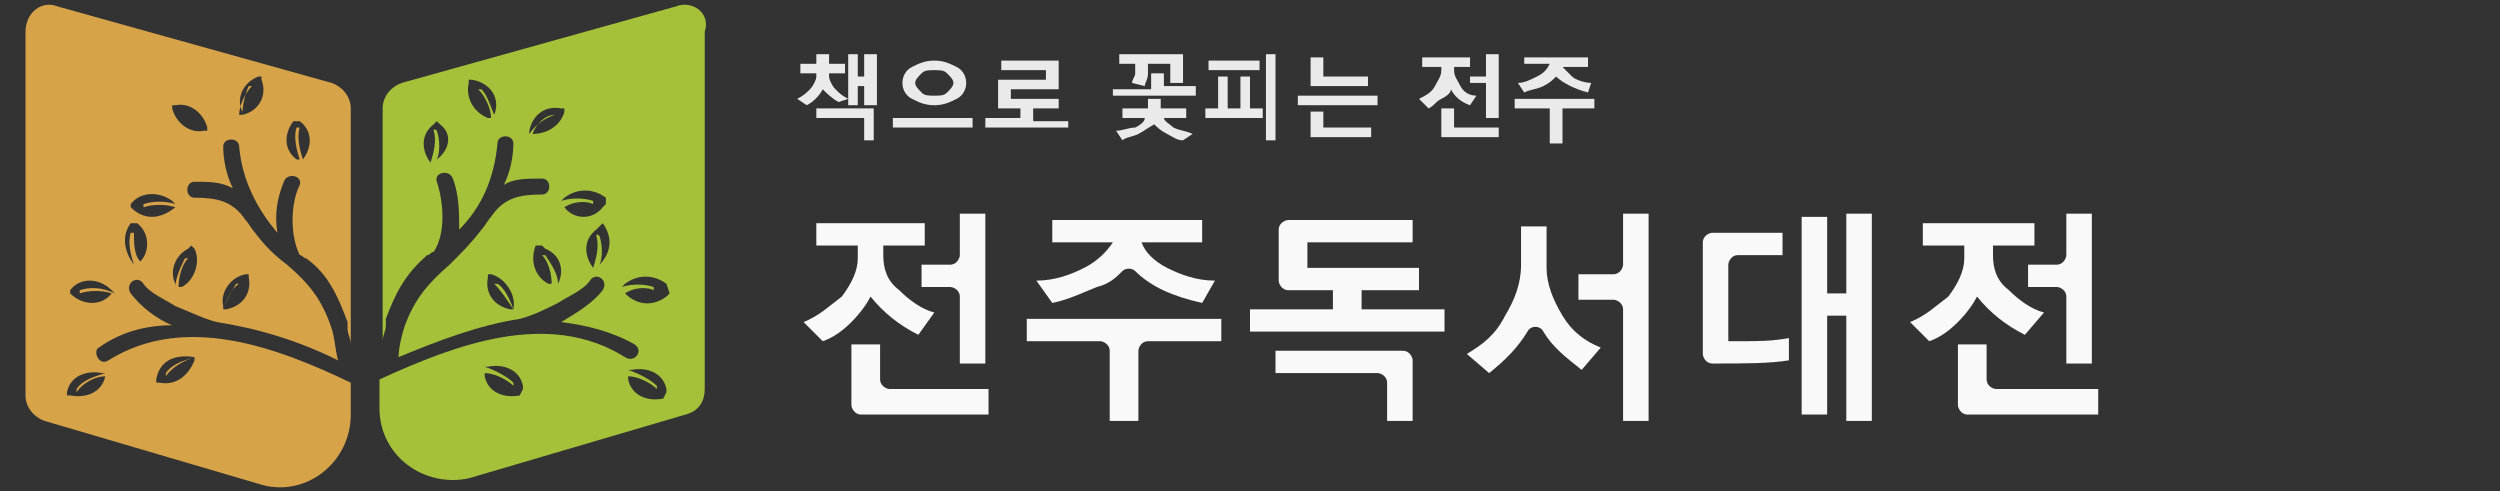 <?xml version="1.0" encoding="utf-8"?>
<!-- Generator: Adobe Illustrator 21.0.0, SVG Export Plug-In . SVG Version: 6.00 Build 0)  -->
<svg version="1.1" id="Layer_1" xmlns="http://www.w3.org/2000/svg" xmlns:xlink="http://www.w3.org/1999/xlink" x="0px" y="0px"
	 viewBox="0 0 78.4 15.4" style="enable-background:new 0 0 78.4 15.4;" xml:space="preserve">
<rect x="0" y="0" width="78.4" height="15.4" fill="#333333" stroke="none"/>
<style type="text/css">
	.st0{fill:#F9F9FA;}
	.st1{fill:#EAEAEA;}
	.st2{fill:#D6A348;}
	.st3{fill:#A5C139;}
</style>
<g>
	<g>
		<path class="st0" d="M28.8,10.5c-0.6-0.3-1.1-0.7-1.5-1.2c-0.1,0.2-0.3,0.5-0.6,0.8c-0.3,0.3-0.6,0.5-0.9,0.6l-0.6-0.6
			c0.5-0.2,0.8-0.5,1.2-0.8c0.3-0.4,0.5-0.8,0.5-1.2V7.7h-1.3V7H29v0.7h-1.3v0.3c0,0.4,0.1,0.8,0.5,1.1c0.3,0.3,0.7,0.6,1.1,0.7
			L28.8,10.5z M27,13c-0.2,0-0.3-0.2-0.3-0.3v-1.9h0.9v1.1c0,0.2,0.2,0.3,0.3,0.3H31V13H27z M30.1,11.3v-2c0-0.2-0.2-0.3-0.3-0.3
			h-0.9V8.3h0.9c0.2,0,0.3-0.2,0.3-0.3V6.7h0.8v4.7H30.1z"/>
		<path class="st0" d="M36,10.7c-0.2,0-0.3,0.2-0.3,0.3v2.2h-0.9V11c0-0.2-0.2-0.3-0.3-0.3h-2.3V10h6.1v0.7H36z M37.7,9.5
			c-0.9-0.2-1.6-0.5-2.1-1c-0.1-0.1-0.3-0.1-0.4,0c-0.2,0.2-0.4,0.4-0.8,0.5c-0.5,0.2-0.9,0.4-1.4,0.5l-0.5-0.7
			c0.6,0,1.1-0.2,1.5-0.4c0.4-0.2,0.7-0.5,0.9-0.8h-1.9V6.9h4.7v0.7h-1.9c0.1,0.3,0.4,0.6,0.8,0.8c0.4,0.2,0.9,0.4,1.5,0.4L37.7,9.5
			z"/>
		<path class="st0" d="M39.2,10.4V9.7h2.6V9.1h-1.4c-0.2,0-0.3-0.2-0.3-0.3V7.2c0-0.2,0.2-0.3,0.3-0.3h3.9v0.7H41v0.8h3.5v0.7h-1.8
			v0.6h2.6v0.7H39.2z M43.5,13.2V12c0-0.2-0.2-0.3-0.3-0.3H40v-0.7h4c0.2,0,0.3,0.2,0.3,0.3v1.9H43.5z"/>
		<path class="st0" d="M49.6,11.6c-0.5-0.4-0.9-0.7-1.2-1.2c-0.1-0.2-0.4-0.2-0.5,0c-0.3,0.5-0.7,0.9-1.2,1.3l-0.7-0.6
			c0.5-0.3,0.9-0.6,1.2-1.2c0.3-0.5,0.5-1,0.5-1.6V7.1h0.8v1.3c0,0.5,0.2,1,0.5,1.5c0.3,0.5,0.7,0.8,1.2,1L49.6,11.6z M50.9,13.2
			V9.7c0-0.2-0.2-0.3-0.3-0.3h-1.1V8.6h1.1c0.2,0,0.3-0.2,0.3-0.3V6.7h0.8v6.5H50.9z"/>
		<path class="st0" d="M56.1,11.3c-0.6,0.1-1.4,0.1-2.4,0.1c-0.2,0-0.3-0.2-0.3-0.3V7.6c0-0.2,0.2-0.3,0.3-0.3h2.2v0.7h-1.4
			c-0.2,0-0.3,0.2-0.3,0.3v2.4h0.4c0.5,0,1,0,1.5-0.1L56.1,11.3z M57.9,13.2V9.9h-0.6V13h-0.8V6.8h0.8v2.4h0.6V6.7h0.8v6.5H57.9z"/>
		<path class="st0" d="M63.5,10.5c-0.6-0.3-1.1-0.7-1.5-1.2c-0.1,0.2-0.3,0.5-0.6,0.8c-0.3,0.3-0.6,0.5-0.9,0.6l-0.6-0.6
			c0.5-0.2,0.8-0.5,1.2-0.8c0.3-0.4,0.5-0.8,0.5-1.2V7.7h-1.3V7h3.5v0.7h-1.3v0.3c0,0.4,0.1,0.8,0.5,1.1c0.3,0.3,0.7,0.6,1.1,0.7
			L63.5,10.5z M61.7,13c-0.2,0-0.3-0.2-0.3-0.3v-1.9h0.9v1.1c0,0.2,0.2,0.3,0.3,0.3h3.2V13H61.7z M64.8,11.3v-2
			c0-0.2-0.2-0.3-0.3-0.3h-0.9V8.3h0.9c0.2,0,0.3-0.2,0.3-0.3V6.7h0.8v4.7H64.8z"/>
	</g>
	<g>
		<path class="st1" d="M26.3,3.2c-0.2-0.1-0.4-0.3-0.5-0.4c-0.1,0.2-0.3,0.4-0.5,0.5L25,3.1c0.2-0.1,0.3-0.2,0.4-0.3
			s0.2-0.3,0.2-0.4V2.3h-0.5V2h0.5V1.7h0.4V2h0.5v0.3h-0.5v0.1c0,0.1,0.1,0.3,0.2,0.4c0.1,0.1,0.2,0.2,0.4,0.3L26.3,3.2z M27.1,4.4
			V3.7h-1.5V3.4h1.8v1H27.1z M27.1,3.3V2.7h-0.2v0.6h-0.3V1.7h0.3v0.7h0.2V1.7h0.4v1.6H27.1z"/>
		<path class="st1" d="M28,4V3.7h2.5V4H28z M29.3,3.3c-0.3,0-0.5-0.1-0.7-0.2c-0.2-0.1-0.3-0.3-0.3-0.5c0-0.2,0.1-0.4,0.3-0.5
			c0.2-0.1,0.4-0.2,0.7-0.2c0.3,0,0.5,0.1,0.7,0.2c0.2,0.1,0.3,0.3,0.3,0.5c0,0.2-0.1,0.4-0.3,0.5C29.8,3.2,29.6,3.3,29.3,3.3z
			 M29.3,2.2c-0.2,0-0.3,0-0.4,0.1s-0.2,0.2-0.2,0.3c0,0.1,0.1,0.2,0.2,0.3S29.1,3,29.3,3c0.2,0,0.3,0,0.4-0.1
			c0.1-0.1,0.2-0.2,0.2-0.3c0-0.1-0.1-0.2-0.2-0.3C29.6,2.2,29.5,2.2,29.3,2.2z"/>
		<path class="st1" d="M30.9,4V3.7H32V3.4h-0.7V2.5h1.5V2.2h-1.4V1.9h1.8v0.9h-1.5v0.3h1.5v0.3h-0.8v0.4h1.1V4H30.9z"/>
		<path class="st1" d="M34.9,3.1V2.8h1.2V2.3h0.4v0.4h1v0.3H34.9z M37.1,4.4c-0.2,0-0.3-0.1-0.5-0.2c-0.2-0.1-0.3-0.2-0.4-0.3
			C36,4,35.9,4.1,35.7,4.2c-0.2,0.1-0.4,0.1-0.5,0.2L35,4.1c0.2,0,0.4-0.1,0.6-0.1c0.2-0.1,0.3-0.2,0.3-0.3h-0.7V3.4H36V3.1h0.4v0.3
			h0.8v0.3h-0.7c0,0.1,0.2,0.2,0.3,0.3c0.2,0.1,0.4,0.1,0.6,0.2L37.1,4.4z M36,1.9c0,0.1,0,0.2,0,0.4c0,0.2-0.1,0.3-0.1,0.4
			l-0.4-0.1c0-0.1,0.1-0.2,0.1-0.3c0-0.1,0-0.2,0-0.3h-0.5V1.7H36V1.9z M37.1,1.7c0,0.3,0,0.6,0,0.9l-0.4,0c0-0.2,0-0.4,0-0.6h-0.7
			V1.7H37.1z"/>
		<path class="st1" d="M39.6,3.7c-0.2,0-0.3,0-0.5,0h-1.3V3.4h0.4l0-1h0.3l0,1h0.4l0-1h0.3l0,1c0.2,0,0.3,0,0.4,0L39.6,3.7z
			 M37.9,2.2V1.9h1.6v0.3H37.9z M39.7,4.4V1.7h0.3v2.7H39.7z"/>
		<path class="st1" d="M40.7,3.3V3h2.5v0.3H40.7z M41.1,4.3V3.5h0.4V4h1.5v0.3H41.1z M41.1,2.7V1.8h0.4v0.6h1.4v0.3H41.1z"/>
		<path class="st1" d="M46.1,3.3c-0.3-0.1-0.5-0.3-0.6-0.5c0,0.1-0.1,0.2-0.3,0.3S45,3.3,44.8,3.4l-0.3-0.3c0.2-0.1,0.4-0.2,0.5-0.4
			c0.1-0.2,0.2-0.3,0.2-0.5V2.1h-0.6V1.8h1.5v0.3h-0.5v0.1c0,0.2,0.1,0.3,0.2,0.5S46.1,3,46.3,3L46.1,3.3z M45.2,4.3V3.4h0.4V4H47
			v0.3H45.2z M46.6,3.6v-1h-0.5V2.4h0.5V1.7H47v2H46.6z"/>
		<path class="st1" d="M49,3.4v1.1h-0.4V3.4h-1.1V3.1h2.5v0.3H49z M49.8,2.9c-0.4-0.1-0.8-0.3-1-0.5c-0.1,0.1-0.2,0.2-0.4,0.3
			S48,2.8,47.8,2.9l-0.2-0.3c0.2,0,0.4-0.1,0.6-0.2c0.2-0.1,0.3-0.2,0.4-0.4h-0.8V1.8h2v0.3H49c0.1,0.1,0.2,0.2,0.3,0.3
			s0.4,0.2,0.6,0.2L49.8,2.9z"/>
	</g>
	<path class="st2" d="M3.4,11.3c-0.3,0.2-0.5-0.3-0.3-0.4c0.7-0.5,1.5-0.7,2.3-0.7c-0.5-0.2-1-0.6-1.3-1C3.9,8.9,4.3,8.6,4.5,8.9
		c0.2,0.3,0.7,0.5,1,0.7C6,9.8,6.4,10,6.8,10.1c0,0,0,0,0,0c1.3,0.2,2.6,0.6,3.8,1.2c-0.1-0.4-0.1-0.7-0.2-1C10.1,9.4,9.7,8.9,9,8.3
		C8.6,8,8.3,7.7,8,7.3C7.9,7.2,7.8,7,7.7,6.9c0,0,0,0,0,0C7.3,6.3,6.8,6.2,6.1,6.2c-0.3,0-0.3-0.5,0-0.5c0.5,0,0.8,0,1.2,0.2
		C7.1,5.5,7,5,7,4.6c0-0.3,0.5-0.3,0.5,0c0.1,1.1,0.6,2,1.2,2.7c-0.1-0.6,0-1.1,0.2-1.6C9,5.4,9.5,5.5,9.4,5.8
		C9.1,6.4,9.1,7.4,9.4,8c0.1,0,0.1,0.1,0.2,0.1c0.7,0.5,1,1.2,1.3,2c0,0,0,0,0,0c0,0,0,0,0,0c0,0,0,0.1,0,0.1c0,0,0,0,0,0.1
		c0,0.2,0.1,0.3,0.1,0.5V3.4c0-0.4-0.3-0.7-0.6-0.8L1.8,0.2C1.3,0,0.8,0.4,0.8,1v11.4c0,0.4,0.3,0.7,0.6,0.8l6.8,2
		c1.4,0.4,2.8-0.7,2.8-2.2V12C8.7,10.9,5.8,9.8,3.4,11.3z M7.7,8.6l0.1,0l0,0.1c0.1,0.5-0.2,0.9-0.7,1l-0.1,0
		c0.1-0.3,0.3-0.7,0.5-0.8c0,0,0,0-0.1,0C7.3,9.1,7.1,9.4,7,9.7l0-0.1C6.9,9.2,7.2,8.7,7.7,8.6z M9.2,3.8L9.2,3.8l0.2,0
		C9.8,4.1,9.8,4.6,9.5,5l0,0c-0.1-0.3-0.2-0.7-0.1-1c0,0-0.1,0-0.1,0c-0.1,0.3,0,0.7,0.1,1L9.3,5C8.9,4.7,8.9,4.2,9.2,3.8z M8.1,2.4
		l0.1,0l0,0.1c0.2,0.5-0.1,1-0.6,1.1l-0.1,0c0-0.3,0.2-0.7,0.4-0.9c0,0,0,0-0.1,0C7.7,2.9,7.6,3.3,7.6,3.6l0-0.1
		C7.4,3.1,7.6,2.6,8.1,2.4z M5.9,7.8l0.1-0.1l0.1,0.1c0.2,0.4,0,1-0.4,1.2L5.6,9c0-0.3,0.1-0.7,0.3-0.9c0,0,0,0-0.1,0
		C5.7,8.3,5.5,8.7,5.5,9l0-0.1C5.3,8.5,5.5,8,5.9,7.8z M5.5,3.3c0.5-0.1,0.9,0.3,1,0.7l0,0.1C6.3,3.8,6,3.6,5.7,3.5c0,0-0.1,0,0,0
		c0.3,0.1,0.6,0.3,0.8,0.6l-0.1,0c-0.5,0.1-0.9-0.3-1-0.7l0-0.1L5.5,3.3z M4.1,6.4C4.4,6,5,6,5.4,6.3l0.1,0.1c-0.3-0.1-0.7-0.1-1,0
		c0,0,0,0.1,0,0.1c0.3-0.1,0.7-0.1,1,0l0,0C5,6.9,4.5,6.9,4.1,6.5L4.1,6.4L4.1,6.4z M4.1,7L4.1,7l0.2,0c0.4,0.3,0.4,0.9,0.1,1.2l0,0
		C4.2,8,4.2,7.6,4.2,7.3c0,0-0.1,0-0.1,0c-0.1,0.3,0,0.7,0.1,1L4.2,8.3C3.9,7.9,3.8,7.4,4.1,7z M2.2,9.1c0.3-0.4,0.9-0.4,1.3,0
		l0.1,0.1C3.2,9,2.8,9,2.5,9.1c0,0,0,0.1,0,0.1c0.3-0.1,0.7-0.1,1,0l0,0c-0.3,0.4-0.9,0.4-1.3,0L2.2,9.1L2.2,9.1z M3.3,11.8
		c-0.1,0.5-0.6,0.7-1.1,0.6l-0.1,0l0-0.1c0.1-0.5,0.6-0.7,1.1-0.6l0.1,0c-0.3,0.1-0.7,0.2-0.9,0.5c0,0,0,0.1,0,0.1
		C2.6,12,3,11.8,3.3,11.8L3.3,11.8z M6.1,11.2c-0.3,0.1-0.7,0.2-0.9,0.5c0,0,0,0.1,0,0.1C5.4,11.5,5.8,11.3,6.1,11.2l0,0.1
		C5.9,11.8,5.5,12.1,5,12l-0.1,0l0-0.1C5,11.3,5.5,11.1,6.1,11.2L6.1,11.2z"/>
	<path class="st3" d="M21.2,0.2l-8.6,2.4C12.3,2.7,12,3,12,3.4v7.3c0-0.2,0.1-0.3,0.1-0.5c0,0,0,0,0-0.1c0,0,0-0.1,0-0.1
		c0,0,0,0,0,0c0,0,0,0,0,0c0.3-0.8,0.6-1.4,1.3-2c0.1,0,0.1-0.1,0.2-0.1c0.4-0.6,0.3-1.6,0.1-2.2c-0.1-0.3,0.4-0.4,0.5-0.1
		c0.2,0.5,0.2,1.1,0.2,1.6c0.7-0.7,1.1-1.6,1.2-2.7c0-0.3,0.5-0.3,0.5,0c0,0.4-0.1,0.9-0.3,1.3c0.3-0.2,0.7-0.2,1.2-0.2
		c0.3,0,0.3,0.5,0,0.5c-0.7,0-1.2,0.1-1.6,0.7c0,0,0,0,0,0c-0.1,0.1-0.2,0.3-0.3,0.4c-0.3,0.4-0.6,0.7-1,1.1
		c-0.7,0.6-1.1,1.1-1.4,1.9c-0.1,0.3-0.2,0.7-0.2,1c1.2-0.5,2.5-1,3.8-1.2c0,0,0,0,0,0c0.4-0.1,0.8-0.3,1.2-0.5
		c0.3-0.2,0.8-0.4,1-0.7c0.2-0.3,0.6,0,0.4,0.3c-0.3,0.4-0.8,0.7-1.3,1c0.8,0.1,1.6,0.3,2.3,0.7c0.3,0.2,0,0.6-0.3,0.4
		c-2.4-1.5-5.3-0.4-7.7,0.7v0.9c0,1.5,1.4,2.5,2.8,2.2l6.8-2c0.4-0.1,0.6-0.4,0.6-0.8V1C22.3,0.4,21.7,0,21.2,0.2z M13.7,5L13.7,5
		c0.1-0.2,0.1-0.6,0-0.9c0,0-0.1-0.1-0.1,0c0.1,0.3,0,0.7-0.1,1l0,0c-0.3-0.4-0.3-0.9,0.1-1.2l0.1-0.1l0.1,0.1
		C14.2,4.2,14.1,4.7,13.7,5z M15.5,3.6L15.5,3.6c-0.1-0.2-0.2-0.6-0.4-0.8c0,0-0.1,0-0.1,0c0.2,0.2,0.4,0.6,0.4,0.9l-0.1,0
		c-0.5-0.2-0.7-0.7-0.6-1.1l0-0.1l0.1,0C15.4,2.6,15.7,3.1,15.5,3.6z M16.1,9.7c-0.1-0.3-0.3-0.7-0.5-0.8c0,0-0.1,0-0.1,0
		C15.7,9.1,15.9,9.4,16.1,9.7l-0.1,0c-0.5-0.1-0.8-0.5-0.7-1l0-0.1l0.1,0C15.8,8.7,16.2,9.2,16.1,9.7L16.1,9.7z M16.3,12.4
		c-0.5,0.1-1-0.1-1.1-0.6l0-0.1c0.3,0,0.7,0.2,0.9,0.4c0,0,0,0,0-0.1c-0.2-0.2-0.6-0.4-0.9-0.5l0.1,0c0.5-0.1,1,0.1,1.1,0.6l0,0.1
		L16.3,12.4z M16.7,4.2L16.7,4.2c0.1-0.3,0.4-0.6,0.7-0.6c0,0,0,0,0,0c-0.3,0.1-0.6,0.3-0.8,0.6l0-0.1c0.1-0.5,0.5-0.8,1-0.7l0.1,0
		l0,0.1C17.6,3.9,17.2,4.2,16.7,4.2z M17.5,8.9L17.5,8.9c0-0.3-0.2-0.6-0.4-0.9c0,0-0.1,0-0.1,0c0.2,0.2,0.3,0.6,0.3,0.9l-0.1,0
		c-0.4-0.2-0.6-0.7-0.4-1.2L17,7.7l0.1,0.1C17.6,8,17.7,8.5,17.5,8.9z M17.7,6.5L17.7,6.5c0.3-0.2,0.7-0.2,0.9-0.1c0,0,0-0.1,0-0.1
		c-0.3-0.1-0.7-0.1-1,0l0.1-0.1c0.4-0.3,0.9-0.3,1.3,0L19,6.4l-0.1,0.1C18.6,6.9,18,6.9,17.7,6.5z M18.8,8.3L18.8,8.3
		c0.1-0.2,0.1-0.6,0-0.9c0,0-0.1-0.1-0.1,0c0.1,0.3,0,0.7-0.1,1l0,0c-0.3-0.4-0.3-0.9,0.1-1.2l0.1-0.1L18.9,7
		C19.2,7.4,19.2,7.9,18.8,8.3z M19.6,9.2L19.6,9.2c0.3-0.2,0.7-0.2,0.9-0.1c0,0,0-0.1,0-0.1c-0.3-0.1-0.7-0.1-1,0l0.1-0.1
		c0.4-0.3,0.9-0.3,1.3,0L21,9.2l-0.1,0.1C20.5,9.6,20,9.6,19.6,9.2z M20.8,12.5c-0.5,0.1-1-0.1-1.1-0.6l0-0.1c0.3,0,0.7,0.2,0.9,0.4
		c0,0,0,0,0-0.1c-0.2-0.2-0.6-0.4-0.9-0.5l0.1,0c0.5-0.1,1,0.1,1.1,0.6l0,0.1L20.8,12.5z"/>
</g>
</svg>
